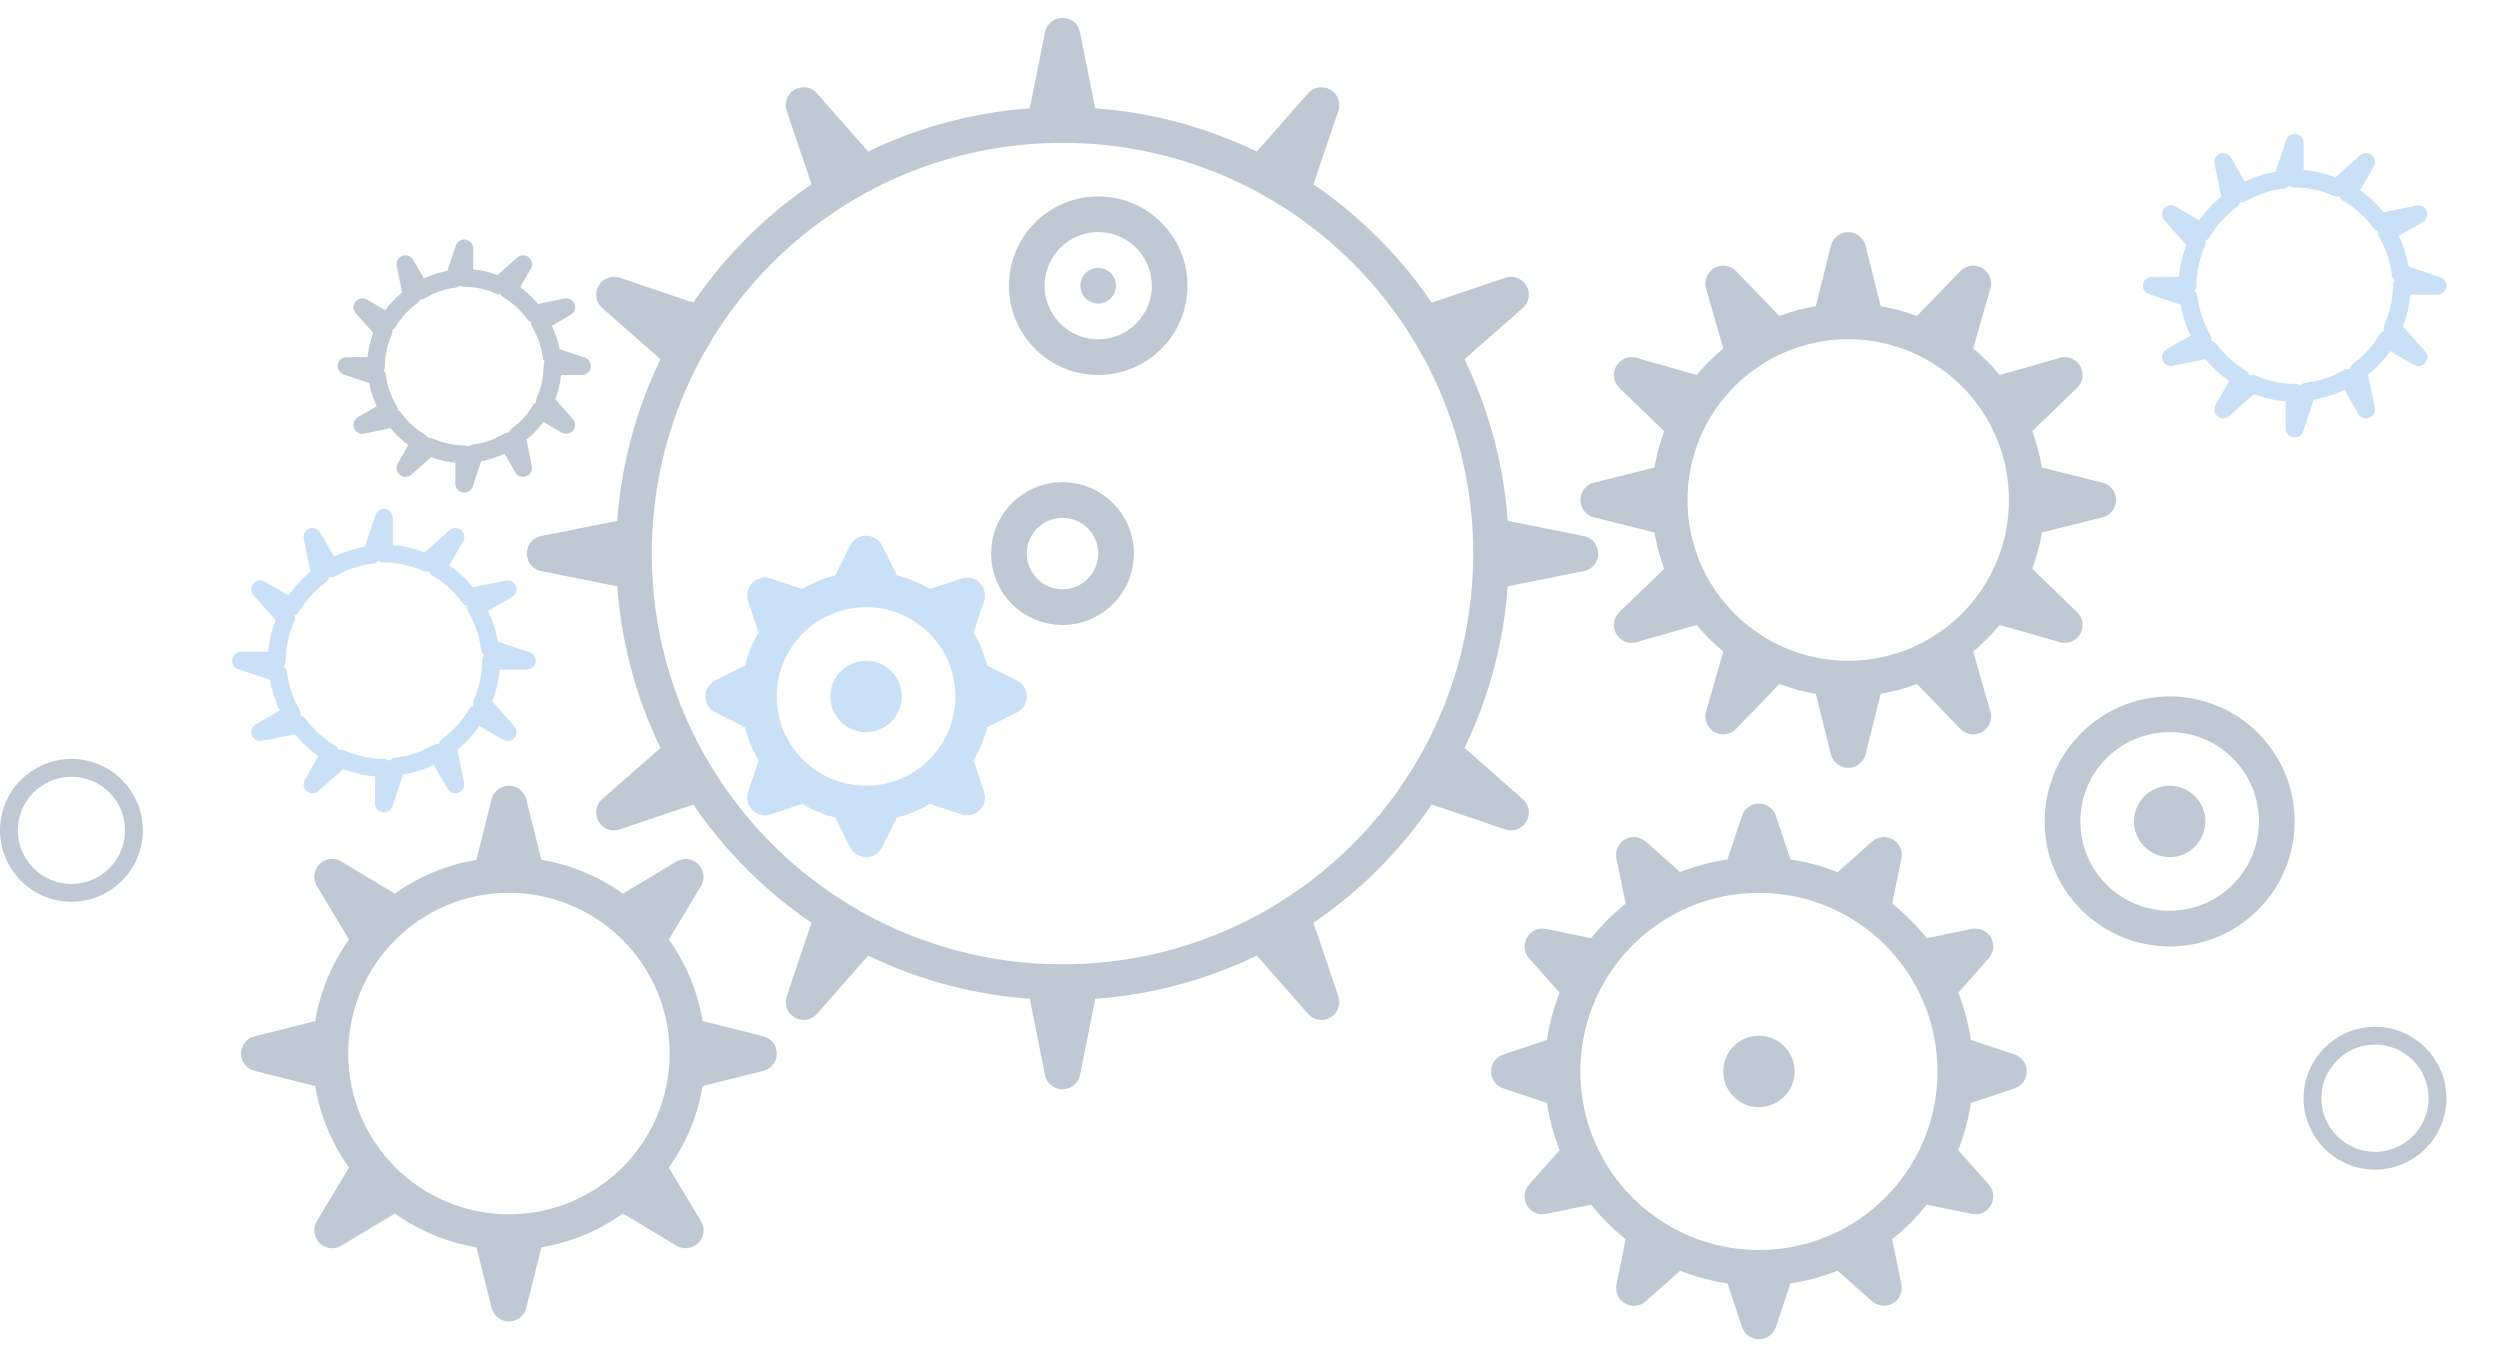 <svg xmlns="http://www.w3.org/2000/svg" xmlns:xlink="http://www.w3.org/1999/xlink" preserveAspectRatio="xMidYMid" width="140" height="76" viewBox="0 0 140 76">
  <defs>
    <style>
      .cls-1, .cls-2, .cls-4 {
        stroke: #c0c9d3;
      }

      .cls-1, .cls-2, .cls-3, .cls-4, .cls-5 {
        stroke-linecap: round;
        stroke-linejoin: round;
        fill: none;
      }

      .cls-1, .cls-2, .cls-3 {
        stroke-width: 1px;
      }

      .cls-2, .cls-3, .cls-4, .cls-5 {
        fill-rule: evenodd;
      }

      .cls-3, .cls-5 {
        stroke: #cae0f6;
      }

      .cls-4, .cls-5 {
        stroke-width: 2px;
      }
      .gear-m{
          animation-timing-function: linear;
          animation-iteration-count: infinite;
          animation-direction: normal;
          animation-play-state: paused;
          animation-fill-mode: forwards;
      }
      @keyframes rotateAnim {
          0%{
              transform: rotate(0deg);
          }
          50%{
              transform: rotate(180deg);
          }
          100%{
              transform: rotate(360deg);
          }
      }
      @keyframes rotateReverseAnim {
          0%{
              transform: rotate(0deg);
          }
          50%{
              transform: rotate(-180deg);
          }
          100%{
              transform: rotate(-360deg);
          }
      }
      .gear-1{
          animation-name:rotateAnim;
          animation-duration: 4s;
          transform-origin:29px 59px;
      }
      .gear-2{
          animation-name:rotateReverseAnim;
          animation-duration: 8s;
          transform-origin:60px 31px;
      }
      .gear-3{
          animation-name:rotateAnim;
          animation-duration: 4s;
          transform-origin:99px 60px;
      }
      .gear-4{
          animation-name:rotateAnim;
          animation-duration: 4s;
          transform-origin:104px 28px
      }
      .gear-5{
          animation-name:rotateReverseAnim;
          animation-duration: 4s;
          transform-origin:151.5px 55.5px;
      }
      .gear-inner-1{
          animation-name:rotateReverseAnim;
          animation-duration:8s;
          transform-origin:49px 39px;
      }
    </style>
  </defs>
  <g>
    <circle cx="133" cy="61.5" r="3.5" class="cls-1"/>
    <path d="M61.500,20.500 C59.015,20.500 57.000,18.485 57.000,16.000 C57.000,13.515 59.015,11.500 61.500,11.500 C63.985,11.500 66.000,13.515 66.000,16.000 C66.000,18.485 63.985,20.500 61.500,20.500 ZM61.500,12.500 C59.567,12.500 58.000,14.067 58.000,16.000 C58.000,17.933 59.567,19.500 61.500,19.500 C63.433,19.500 65.000,17.933 65.000,16.000 C65.000,14.067 63.433,12.500 61.500,12.500 ZM61.500,16.500 C61.224,16.500 61.000,16.276 61.000,16.000 C61.000,15.724 61.224,15.500 61.500,15.500 C61.776,15.500 62.000,15.724 62.000,16.000 C62.000,16.276 61.776,16.500 61.500,16.500 Z" class="cls-2"/>
    <circle cx="4" cy="46.5" r="3.5" class="cls-1"/>
    <path d="M134.430,15.310 L136.500,16.000 L134.500,16.000 C134.500,16.850 134.309,17.648 133.989,18.377 L135.428,20.000 L133.680,18.991 C133.269,19.695 132.713,20.300 132.061,20.783 L132.500,22.928 L131.481,21.164 C130.791,21.561 130.020,21.834 129.190,21.930 L128.500,24.000 L128.500,22.000 C127.650,22.000 126.852,21.809 126.123,21.489 L124.500,22.928 L125.509,21.180 C124.805,20.769 124.200,20.213 123.717,19.561 L121.572,20.000 L123.336,18.981 C122.939,18.291 122.666,17.520 122.570,16.690 L120.500,16.000 L122.500,16.000 C122.500,15.150 122.691,14.352 123.011,13.623 L121.572,12.000 L123.320,13.009 C123.731,12.305 124.287,11.700 124.939,11.217 L124.500,9.072 L125.519,10.836 C126.209,10.439 126.980,10.166 127.810,10.070 L128.500,8.000 L128.500,10.000 C129.350,10.000 130.148,10.191 130.877,10.511 L132.500,9.072 L131.491,10.820 C132.195,11.231 132.800,11.787 133.283,12.439 L135.428,12.000 L133.664,13.019 C134.061,13.709 134.334,14.480 134.430,15.310 Z" class="cls-3"/>
    <path d="M30.884,19.932 L32.588,20.500 L30.941,20.500 C30.941,21.200 30.784,21.857 30.520,22.458 L31.706,23.794 L30.266,22.963 C29.929,23.540 29.463,24.025 28.929,24.423 L29.294,26.206 L28.446,24.737 C27.878,25.064 27.252,25.305 26.568,25.384 L26.000,27.088 L26.000,25.441 C25.300,25.441 24.643,25.284 24.042,25.020 L22.706,26.206 L23.537,24.766 C22.960,24.429 22.475,23.963 22.077,23.429 L20.294,23.794 L21.763,22.946 C21.436,22.378 21.195,21.752 21.116,21.068 L19.412,20.500 L21.059,20.500 C21.059,19.800 21.216,19.143 21.480,18.542 L20.294,17.206 L21.734,18.037 C22.071,17.460 22.537,16.975 23.071,16.577 L22.706,14.794 L23.554,16.263 C24.122,15.936 24.748,15.695 25.432,15.616 L26.000,13.912 L26.000,15.559 C26.700,15.559 27.357,15.716 27.958,15.980 L29.294,14.794 L28.463,16.234 C29.040,16.571 29.525,17.037 29.923,17.571 L31.706,17.206 L30.237,18.054 C30.564,18.622 30.805,19.248 30.884,19.932 Z" class="cls-2"/>
    <path d="M27.430,36.310 L29.500,37.000 L27.500,37.000 C27.500,37.850 27.309,38.648 26.989,39.377 L28.428,41.000 L26.680,39.991 C26.269,40.695 25.713,41.300 25.061,41.783 L25.500,43.928 L24.481,42.164 C23.791,42.561 23.020,42.834 22.190,42.930 L21.500,45.000 L21.500,43.000 C20.650,43.000 19.852,42.809 19.123,42.489 L17.500,43.928 L18.509,42.180 C17.805,41.769 17.200,41.213 16.717,40.561 L14.572,41.000 L16.336,39.981 C15.939,39.291 15.666,38.520 15.570,37.690 L13.500,37.000 L15.500,37.000 C15.500,36.150 15.691,35.352 16.011,34.623 L14.572,33.000 L16.320,34.009 C16.731,33.305 17.287,32.700 17.939,32.217 L17.500,30.072 L18.519,31.836 C19.209,31.439 19.980,31.166 20.810,31.070 L21.500,29.000 L21.500,31.000 C22.350,31.000 23.148,31.191 23.877,31.511 L25.500,30.072 L24.491,31.820 C25.195,32.231 25.800,32.787 26.283,33.439 L28.428,33.000 L26.664,34.019 C27.061,34.709 27.334,35.480 27.430,36.310 Z" class="cls-3"/>
    <path d="M121.500,52.000 C118.186,52.000 115.500,49.314 115.500,46.000 C115.500,42.686 118.186,40.000 121.500,40.000 C124.814,40.000 127.500,42.686 127.500,46.000 C127.500,49.314 124.814,52.000 121.500,52.000 ZM121.500,45.000 C120.948,45.000 120.500,45.448 120.500,46.000 C120.500,46.552 120.948,47.000 121.500,47.000 C122.052,47.000 122.500,46.552 122.500,46.000 C122.500,45.448 122.052,45.000 121.500,45.000 Z" class="cls-4"/>
    <path class="gear-m gear-inner-1 cls-5" d="M56.500,39.000 L54.500,40.000 L54.500,39.000 L54.500,38.000 L56.500,39.000 ZM48.500,45.000 C45.186,45.000 42.500,42.314 42.500,39.000 C42.500,35.686 45.186,33.000 48.500,33.000 C51.814,33.000 54.500,35.686 54.500,39.000 C54.500,42.314 51.814,45.000 48.500,45.000 ZM48.500,38.000 C47.948,38.000 47.500,38.448 47.500,39.000 C47.500,39.552 47.948,40.000 48.500,40.000 C49.052,40.000 49.500,39.552 49.500,39.000 C49.500,38.448 49.052,38.000 48.500,38.000 ZM48.500,47.000 L47.500,45.000 L48.500,45.000 L49.500,45.000 L48.500,47.000 ZM40.500,39.000 L42.500,38.000 L42.500,39.000 L42.500,40.000 L40.500,39.000 ZM48.500,31.000 L49.500,33.000 L48.500,33.000 L47.500,33.000 L48.500,31.000 ZM52.036,34.050 L54.157,33.343 L53.450,35.464 L52.036,34.050 ZM42.843,33.343 L44.964,34.050 L43.550,35.464 L42.843,33.343 ZM44.964,43.950 L42.843,44.657 L43.550,42.536 L44.964,43.950 ZM54.157,44.657 L52.036,43.950 L53.450,42.536 L54.157,44.657 Z"/>
    <path class="gear-m gear-4 cls-4" d="M111.660,22.134 L115.624,21.000 L112.660,23.866 L111.660,22.134 ZM117.500,28.000 L113.500,29.000 L113.500,28.000 L113.500,27.000 L117.500,28.000 ZM103.500,38.000 C97.977,38.000 93.500,33.523 93.500,28.000 C93.500,22.477 97.977,18.000 103.500,18.000 C109.023,18.000 113.500,22.477 113.500,28.000 C113.500,33.523 109.023,38.000 103.500,38.000 ZM103.500,42.000 L102.500,38.000 L103.500,38.000 L104.500,38.000 L103.500,42.000 ZM89.500,28.000 L93.500,27.000 L93.500,28.000 L93.500,29.000 L89.500,28.000 ZM103.500,14.000 L104.500,18.000 L103.500,18.000 L102.500,18.000 L103.500,14.000 ZM107.634,18.840 L110.500,15.876 L109.366,19.840 L107.634,18.840 ZM96.500,15.876 L99.366,18.840 L97.634,19.840 L96.500,15.876 ZM91.376,21.000 L95.340,22.134 L94.340,23.866 L91.376,21.000 ZM95.340,33.866 L91.376,35.000 L94.340,32.134 L95.340,33.866 ZM99.366,37.160 L96.500,40.124 L97.634,36.160 L99.366,37.160 ZM110.500,40.124 L107.634,37.160 L109.366,36.160 L110.500,40.124 ZM115.624,35.000 L111.660,33.866 L112.660,32.134 L115.624,35.000 Z"/>
    <path class="gear-m gear-1 cls-4" d="M42.500,59.000 L38.500,60.000 L38.500,59.000 L38.500,58.000 L42.500,59.000 ZM28.500,69.000 C22.977,69.000 18.500,64.523 18.500,59.000 C18.500,53.477 22.977,49.000 28.500,49.000 C34.023,49.000 38.500,53.477 38.500,59.000 C38.500,64.523 34.023,69.000 28.500,69.000 ZM28.500,73.000 L27.500,69.000 L28.500,69.000 L29.500,69.000 L28.500,73.000 ZM14.500,59.000 L18.500,58.000 L18.500,59.000 L18.500,60.000 L14.500,59.000 ZM28.500,45.000 L29.500,49.000 L28.500,49.000 L27.500,49.000 L28.500,45.000 ZM34.864,51.222 L38.399,49.101 L36.278,52.636 L34.864,51.222 ZM18.601,49.101 L22.136,51.222 L20.722,52.636 L18.601,49.101 ZM22.136,66.778 L18.601,68.899 L20.722,65.364 L22.136,66.778 ZM38.399,68.899 L34.864,66.778 L36.278,65.364 L38.399,68.899 Z"/>
    <path class="gear-m gear-3 cls-4" d="M107.526,53.634 L110.624,53.000 L108.526,55.366 L107.526,53.634 ZM112.500,60.000 L109.500,61.000 L109.500,60.000 L109.500,59.000 L112.500,60.000 ZM98.500,71.000 C92.425,71.000 87.500,66.075 87.500,60.000 C87.500,53.925 92.425,49.000 98.500,49.000 C104.575,49.000 109.500,53.925 109.500,60.000 C109.500,66.075 104.575,71.000 98.500,71.000 ZM98.500,59.000 C97.948,59.000 97.500,59.448 97.500,60.000 C97.500,60.552 97.948,61.000 98.500,61.000 C99.052,61.000 99.500,60.552 99.500,60.000 C99.500,59.448 99.052,59.000 98.500,59.000 ZM98.500,74.000 L97.500,71.000 L98.500,71.000 L99.500,71.000 L98.500,74.000 ZM84.500,60.000 L87.500,59.000 L87.500,60.000 L87.500,61.000 L84.500,60.000 ZM98.500,46.000 L99.500,49.000 L98.500,49.000 L97.500,49.000 L98.500,46.000 ZM103.134,49.974 L105.500,47.876 L104.866,50.974 L103.134,49.974 ZM91.500,47.876 L93.866,49.974 L92.134,50.974 L91.500,47.876 ZM86.376,53.000 L89.474,53.634 L88.474,55.366 L86.376,53.000 ZM89.474,66.366 L86.376,67.000 L88.474,64.634 L89.474,66.366 ZM93.866,70.026 L91.500,72.124 L92.134,69.026 L93.866,70.026 ZM105.500,72.124 L103.134,70.026 L104.866,69.026 L105.500,72.124 ZM110.624,67.000 L107.526,66.366 L108.526,64.634 L110.624,67.000 Z" />
    <path class="gear-m gear-2 cls-4" d="M79.785,18.134 L84.615,16.500 L80.785,19.866 L79.785,18.134 ZM88.500,31.000 L83.500,32.000 L83.500,31.000 L83.500,30.000 L88.500,31.000 ZM59.500,55.000 C46.245,55.000 35.500,44.255 35.500,31.000 C35.500,17.745 46.245,7.000 59.500,7.000 C72.755,7.000 83.500,17.745 83.500,31.000 C83.500,44.255 72.755,55.000 59.500,55.000 ZM59.500,28.000 C57.843,28.000 56.500,29.343 56.500,31.000 C56.500,32.657 57.843,34.000 59.500,34.000 C61.157,34.000 62.500,32.657 62.500,31.000 C62.500,29.343 61.157,28.000 59.500,28.000 ZM59.500,60.000 L58.500,55.000 L59.500,55.000 L60.500,55.000 L59.500,60.000 ZM30.500,31.000 L35.500,30.000 L35.500,31.000 L35.500,32.000 L30.500,31.000 ZM59.500,2.000 L60.500,7.000 L59.500,7.000 L58.500,7.000 L59.500,2.000 ZM70.634,9.715 L74.000,5.885 L72.366,10.715 L70.634,9.715 ZM45.000,5.885 L48.366,9.715 L46.634,10.715 L45.000,5.885 ZM34.385,16.500 L39.215,18.134 L38.215,19.866 L34.385,16.500 ZM39.215,43.866 L34.385,45.500 L38.215,42.134 L39.215,43.866 ZM48.366,52.285 L45.000,56.115 L46.634,51.285 L48.366,52.285 ZM74.000,56.115 L70.634,52.285 L72.366,51.285 L74.000,56.115 ZM84.615,45.500 L79.785,43.866 L80.785,42.134 L84.615,45.500 Z" />
  </g>
</svg>
